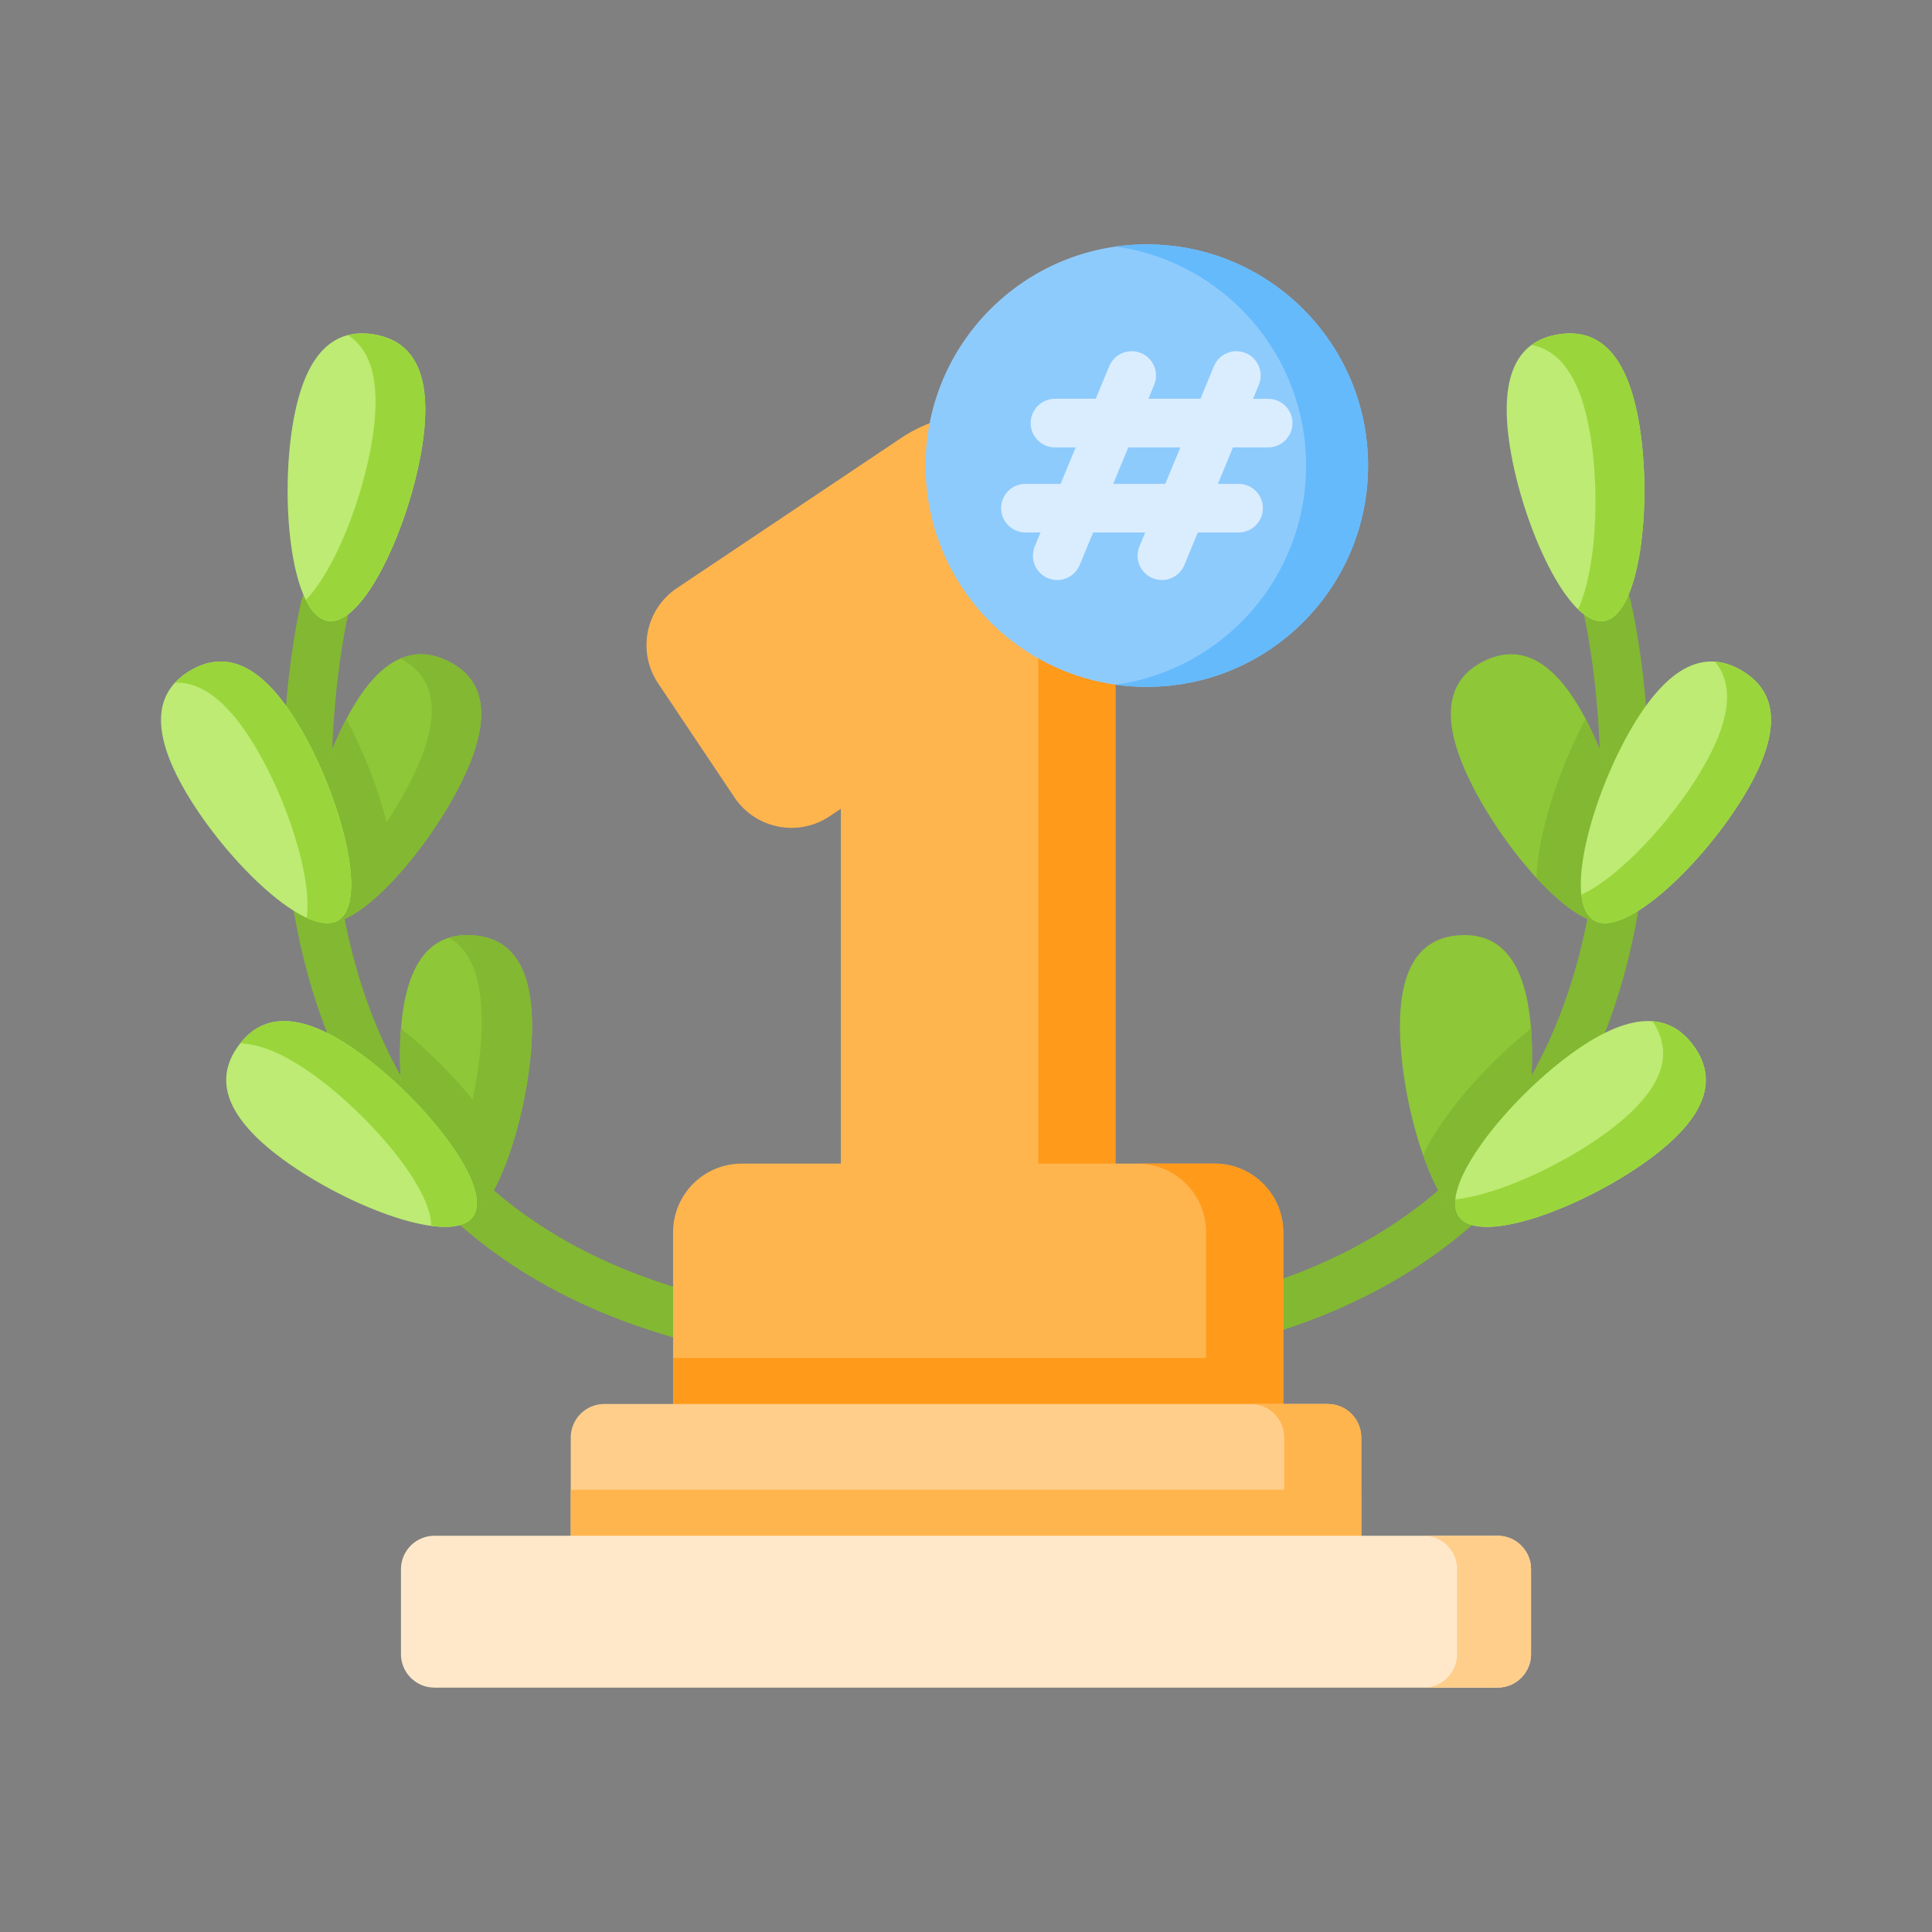 <svg version="1.1" id="Capa_1" xmlns="http://www.w3.org/2000/svg" xmlns:xlink="http://www.w3.org/1999/xlink" viewBox="-51.2 -51.2 614.40 614.40" xml:space="preserve" width="108px" height="108px" fill="#5a3030" transform="matrix(1, 0, 0, 1, 0, 0)rotate(0)" stroke="#5a3030" stroke-width="0.005"><rect x="-51.2" y="-51.2" width="614.40" height="614.40" fill="#808080" stroke="none"/><g id="SVGRepo_bgCarrier" stroke-width="0" transform="translate(0,0), scale(1)"></g><g id="SVGRepo_tracerCarrier" stroke-linecap="round" stroke-linejoin="round" stroke="#CCCCCC" stroke-width="10.24"></g><g id="SVGRepo_iconCarrier"> <g> <g> <g> <path style="fill:#83B832;" d="M343.521,375.355c-3.413,0-6.535-2.279-7.459-5.732c-1.102-4.122,1.346-8.357,5.468-9.46 c34.93-9.342,62.441-26.369,81.767-50.609c15.507-19.45,25.923-43.673,30.959-71.998c8.718-49.031-1.845-93.797-1.953-94.243 c-1.001-4.146,1.547-8.321,5.693-9.324c4.147-1.006,8.319,1.54,9.325,5.685c0.469,1.934,11.388,47.954,2.234,100.103 c-8.582,48.892-37.066,112.056-124.034,135.314C344.853,375.27,344.182,375.355,343.521,375.355z"></path> <g> <path style="fill:#BDEB73;" d="M470.206,84.412c4.01,25.172,0.107,60.053-11.273,61.866c-11.381,1.813-25.93-30.128-29.94-55.3 s4.037-34.042,15.417-35.855C455.791,53.31,466.196,59.24,470.206,84.412z"></path> </g> <g> <path style="fill:#9AD63B;" d="M458.931,146.273c-2.648,0.425-5.475-0.986-8.305-3.72c5.616-11.846,7.021-35.979,4.033-54.734 c-3.175-19.906-10.348-27.774-18.844-29.302c2.474-1.819,5.4-2.892,8.596-3.395c11.381-1.807,21.788,4.119,25.798,29.288 C474.217,109.588,470.312,144.465,458.931,146.273z"></path> </g> <g> <path style="fill:#8EC737;" d="M461.777,241.712c-5.597,2.786-15.057-3.629-24.351-13.716 c-7.838-8.518-15.565-19.641-20.768-30.082c-11.364-22.826-6.342-33.69,3.976-38.832c10.025-4.989,21.364-2.723,32.429,18.37 c0.325,0.601,0.636,1.219,0.954,1.86C465.374,202.126,472.095,236.57,461.777,241.712z"></path> <path style="fill:#83B832;" d="M461.777,241.712c-5.597,2.786-15.057-3.629-24.351-13.716c0.16-4.339,0.835-9.152,2.019-14.418 c2.633-11.736,7.617-24.883,13.619-36.127c0.325,0.601,0.636,1.219,0.954,1.86C465.374,202.126,472.095,236.57,461.777,241.712z "></path> <path style="fill:#BDEB73;" d="M467.961,179.814c-12.988,21.932-22.188,55.804-12.272,61.676 c9.916,5.872,35.193-18.479,48.181-40.411s8.767-33.14-1.149-39.012C492.805,156.194,480.948,157.882,467.961,179.814z"></path> <path style="fill:#9AD63B;" d="M503.871,201.081c-12.991,21.926-38.261,46.279-48.186,40.408 c-2.313-1.361-3.577-4.25-4.007-8.15c11.886-5.429,28.492-23.201,38.214-39.613c10.237-17.295,9.782-27.915,4.271-34.515 c2.988,0.209,5.85,1.247,8.56,2.852C512.637,167.943,516.854,179.144,503.871,201.081z"></path> </g> <g> <path style="fill:#8EC737;" d="M418.323,338.369c-6.245,0.355-12.399-9.281-16.955-22.223 c-3.848-10.911-6.551-24.192-7.215-35.833c-1.439-25.444,7.468-33.459,18.973-34.107c11.194-0.63,20.72,5.93,22.559,29.691 c0.055,0.676,0.098,1.36,0.138,2.065C437.251,303.413,429.83,337.712,418.323,338.369z"></path> <path style="fill:#83B832;" d="M418.323,338.369c-6.245,0.355-12.399-9.281-16.955-22.223c1.851-3.928,4.367-8.078,7.537-12.45 c7.06-9.746,16.827-19.845,26.78-27.799c0.055,0.676,0.098,1.36,0.138,2.065C437.251,303.413,429.83,337.712,418.323,338.369z"></path> <path style="fill:#BDEB73;" d="M448.433,283.932c-20.589,15.027-42.409,42.518-35.616,51.827 c6.794,9.309,39.63-3.09,60.218-18.117c20.589-15.027,21.134-26.99,14.34-36.299 C480.582,272.034,469.021,268.905,448.433,283.932z"></path> <path style="fill:#9AD63B;" d="M473.036,317.638c-20.592,15.029-53.423,27.427-60.219,18.119 c-1.049-1.436-1.415-3.315-1.202-5.512c13.282-1.482,33.518-10.658,47.837-21.102c20.05-14.632,21.093-26.361,14.863-35.57 c5.686,0.428,9.894,3.426,13.056,7.767C494.168,290.648,493.626,302.62,473.036,317.638z"></path> </g> </g> <g> <path style="fill:#83B832;" d="M168.479,375.355c-0.661,0-1.332-0.086-2.001-0.265C79.511,351.833,51.027,288.669,42.445,239.777 c-9.153-52.149,1.765-98.169,2.234-100.103c1.007-4.146,5.18-6.697,9.331-5.686c4.146,1.006,6.692,5.182,5.686,9.329 c-0.15,0.629-10.652,45.31-1.952,94.239c5.036,28.325,15.453,52.548,30.959,71.998c19.326,24.239,46.837,41.267,81.767,50.609 c4.122,1.103,6.57,5.338,5.468,9.46C175.015,373.076,171.892,375.355,168.479,375.355z"></path> <g> <path style="fill:#BDEB73;" d="M41.794,84.412c-4.01,25.172-0.107,60.053,11.273,61.866s25.93-30.128,29.94-55.3 S78.97,56.936,67.59,55.123C56.209,53.31,45.804,59.24,41.794,84.412z"></path> </g> <g> <path style="fill:#9AD63B;" d="M83.007,90.982c-4.01,25.17-18.555,57.107-29.938,55.29c-2.795-0.44-5.141-2.877-7.023-6.687 c9.124-9.308,18.131-32.129,21.153-51.096c3.025-19.008-0.821-28.726-7.786-33.106c2.606-0.685,5.36-0.709,8.176-0.263 C78.972,56.938,87.015,65.803,83.007,90.982z"></path> </g> <g> <path style="fill:#8EC737;" d="M50.223,241.712c5.597,2.786,15.057-3.629,24.351-13.716 c7.838-8.518,15.565-19.641,20.768-30.082c11.364-22.826,6.342-33.69-3.976-38.832c-10.025-4.989-21.364-2.723-32.429,18.37 c-0.325,0.601-0.636,1.219-0.954,1.86C46.626,202.126,39.905,236.57,50.223,241.712z"></path> <path style="fill:#83B832;" d="M95.341,197.914c-5.202,10.442-12.93,21.565-20.768,30.082 c-9.294,10.087-18.754,16.502-24.351,13.716c-1.518-0.758-2.678-2.163-3.494-4.059c3.837-2.543,8.003-6.302,12.134-10.782 c7.838-8.518,15.565-19.641,20.768-30.083c11.183-22.456,6.496-33.338-3.479-38.571c5.251-2.259,10.392-1.535,15.213,0.865 C101.683,164.224,106.705,175.088,95.341,197.914z"></path> <path style="fill:#83B832;" d="M50.223,241.712c5.597,2.786,15.057-3.629,24.351-13.716c-0.16-4.339-0.835-9.152-2.019-14.418 c-2.633-11.736-7.617-24.883-13.619-36.127c-0.325,0.601-0.636,1.219-0.954,1.86C46.626,202.126,39.905,236.57,50.223,241.712z"></path> <path style="fill:#BDEB73;" d="M44.039,179.814c12.988,21.932,22.188,55.804,12.272,61.676 c-9.916,5.872-35.193-18.479-48.181-40.411s-8.767-33.14,1.149-39.012C19.195,156.194,31.052,157.882,44.039,179.814z"></path> <path style="fill:#9AD63B;" d="M56.314,241.489c-2.498,1.476-5.968,1.042-9.972-0.794c1.763-12.675-6.063-37.06-16.195-54.168 c-9.24-15.595-17.893-20.948-25.691-20.63c1.357-1.49,2.99-2.752,4.819-3.833c9.915-5.87,21.778-4.178,34.758,17.749 C57.027,201.748,66.229,235.619,56.314,241.489z"></path> </g> <g> <path style="fill:#8EC737;" d="M93.677,338.369c6.245,0.355,12.399-9.281,16.955-22.223c3.848-10.911,6.551-24.192,7.215-35.833 c1.439-25.444-7.468-33.459-18.973-34.107c-11.194-0.63-20.72,5.93-22.559,29.691c-0.055,0.676-0.098,1.36-0.138,2.065 C74.749,303.413,82.17,337.712,93.677,338.369z"></path> <path style="fill:#83B832;" d="M117.847,280.312c-0.664,11.641-3.367,24.923-7.215,35.833 c-4.556,12.942-10.711,22.578-16.955,22.223c-2.941-0.168-5.615-2.537-7.945-6.391c3.294-3.995,6.35-10.214,8.896-17.46 c3.848-10.91,6.551-24.192,7.215-35.833c1.045-18.434-3.351-27.727-10.221-31.682c2.284-0.71,4.725-0.936,7.251-0.797 C110.378,246.853,119.286,254.868,117.847,280.312z"></path> <path style="fill:#83B832;" d="M93.677,338.369c6.245,0.355,12.399-9.281,16.955-22.223c-1.851-3.928-4.367-8.078-7.537-12.45 c-7.06-9.746-16.827-19.845-26.78-27.799c-0.055,0.676-0.098,1.36-0.138,2.065C74.749,303.413,82.17,337.712,93.677,338.369z"></path> <path style="fill:#BDEB73;" d="M63.567,283.932c20.589,15.027,42.409,42.518,35.616,51.827 c-6.794,9.309-39.63-3.09-60.218-18.117c-20.589-15.027-21.134-26.99-14.34-36.299S42.979,268.905,63.567,283.932z"></path> <path style="fill:#9AD63B;" d="M99.183,335.758c-2.172,2.977-7.01,3.738-13.259,2.892c0.207-11.673-18.809-34.454-36.87-47.632 c-9.885-7.218-17.687-10.24-23.878-10.41c6.858-8.724,18.348-11.304,38.388,3.33C84.153,298.956,105.979,326.449,99.183,335.758 z"></path> </g> </g> </g> <g> <path style="fill:#FFB54E;" d="M356.885,340.676v65.484H162.847v-65.484c0-12.058,9.77-21.828,21.828-21.828h31.535V205.988 l-3.574,2.393c-10.01,6.698-23.573,4.012-30.271-5.998l-24.283-36.279c-6.708-10.021-4.023-23.583,5.998-30.281l71.502-47.867 c15.673-10.48,36.613-9.874,51.806,2.382c10.397,8.38,16.133,21.253,16.133,34.607v193.902h31.535 C347.115,318.848,356.885,328.617,356.885,340.676z"></path> <rect x="162.847" y="380.653" style="fill:#FF9A1B;" width="194.037" height="25.506"></rect> <path style="fill:#FF9A1B;" d="M356.885,340.676v65.484h-24.534v-65.484c0-12.048-9.78-21.828-21.828-21.828h24.534 C347.115,318.848,356.885,328.617,356.885,340.676z"></path> <path style="fill:#FF9A1B;" d="M303.515,125.265v193.584h-24.527V125.265c0-13.404-5.634-26.398-16.027-34.843 c-4.682-3.796-9.906-6.486-15.363-8.08c13.404-3.918,28.324-1.306,39.901,8.08C297.893,98.868,303.515,111.862,303.515,125.265z"></path> </g> <g> <circle style="fill:#8ECBFD;" cx="313.496" cy="96.874" r="70.356"></circle> <path style="fill:#65BAFC;" d="M383.854,96.87c0,38.86-31.504,70.363-70.353,70.363c-3.344,0-6.635-0.23-9.853-0.69 c34.189-4.796,60.5-34.158,60.5-69.674c0-35.506-26.311-64.867-60.5-69.663c3.218-0.46,6.51-0.69,9.853-0.69 C352.35,26.517,383.854,58.02,383.854,96.87z"></path> <path style="fill:#DAEDFF;" d="M352.095,75.621h-4.812l1.837-4.446c1.63-3.944-0.245-8.462-4.189-10.092 c-3.942-1.627-8.462,0.245-10.092,4.19l-4.276,10.347h-16.567l1.837-4.446c1.63-3.944-0.245-8.462-4.189-10.092 c-3.943-1.627-8.461,0.245-10.092,4.19l-4.276,10.347h-12.975c-4.267,0-7.726,3.459-7.726,7.726c0,4.268,3.459,7.726,7.726,7.726 h6.588l-4.794,11.601h-11.198c-4.267,0-7.726,3.459-7.726,7.726c0,4.268,3.459,7.726,7.726,7.726h4.812l-1.837,4.446 c-1.63,3.944,0.245,8.462,4.189,10.092c0.965,0.398,1.965,0.588,2.948,0.588c3.034,0,5.912-1.799,7.143-4.778l4.276-10.347h16.567 l-1.837,4.446c-1.63,3.944,0.245,8.462,4.189,10.092c0.965,0.398,1.965,0.588,2.948,0.588c3.034,0,5.912-1.799,7.143-4.778 l4.276-10.347h12.975c4.267,0,7.726-3.459,7.726-7.726c0-4.268-3.459-7.726-7.726-7.726h-6.588l4.794-11.601h11.198 c4.267,0,7.726-3.459,7.726-7.726C359.821,79.079,356.362,75.621,352.095,75.621z M319.383,102.674h-16.567l4.794-11.601h16.567 L319.383,102.674z"></path> </g> <g> <path style="fill:#FFCE8B;" d="M381.691,405.94v48.901H130.309V405.94c0-5.883,4.765-10.658,10.648-10.658h230.086 C376.926,395.282,381.691,400.057,381.691,405.94z"></path> <rect x="130.309" y="422.554" style="fill:#FFB54E;" width="251.382" height="32.287"></rect> <path style="fill:#FFB54E;" d="M381.691,405.939v48.903h-24.496v-48.903c0-5.879-4.771-10.65-10.65-10.65h24.496 C376.92,395.288,381.691,400.06,381.691,405.939z"></path> <g> <path style="fill:#FFE8CA;" d="M425.04,485.483H86.96c-5.882,0-10.65-4.768-10.65-10.65v-26.996c0-5.882,4.768-10.65,10.65-10.65 H425.04c5.882,0,10.65,4.768,10.65,10.65v26.996C435.691,480.715,430.922,485.483,425.04,485.483z"></path> <path style="fill:#FFCE8B;" d="M435.689,447.834v26.999c0,5.879-4.771,10.65-10.65,10.65h-23.516 c5.879,0,10.65-4.771,10.65-10.65v-26.999c0-5.879-4.771-10.65-10.65-10.65h23.516 C430.918,437.184,435.689,441.955,435.689,447.834z"></path> </g> </g> </g> </g></svg>